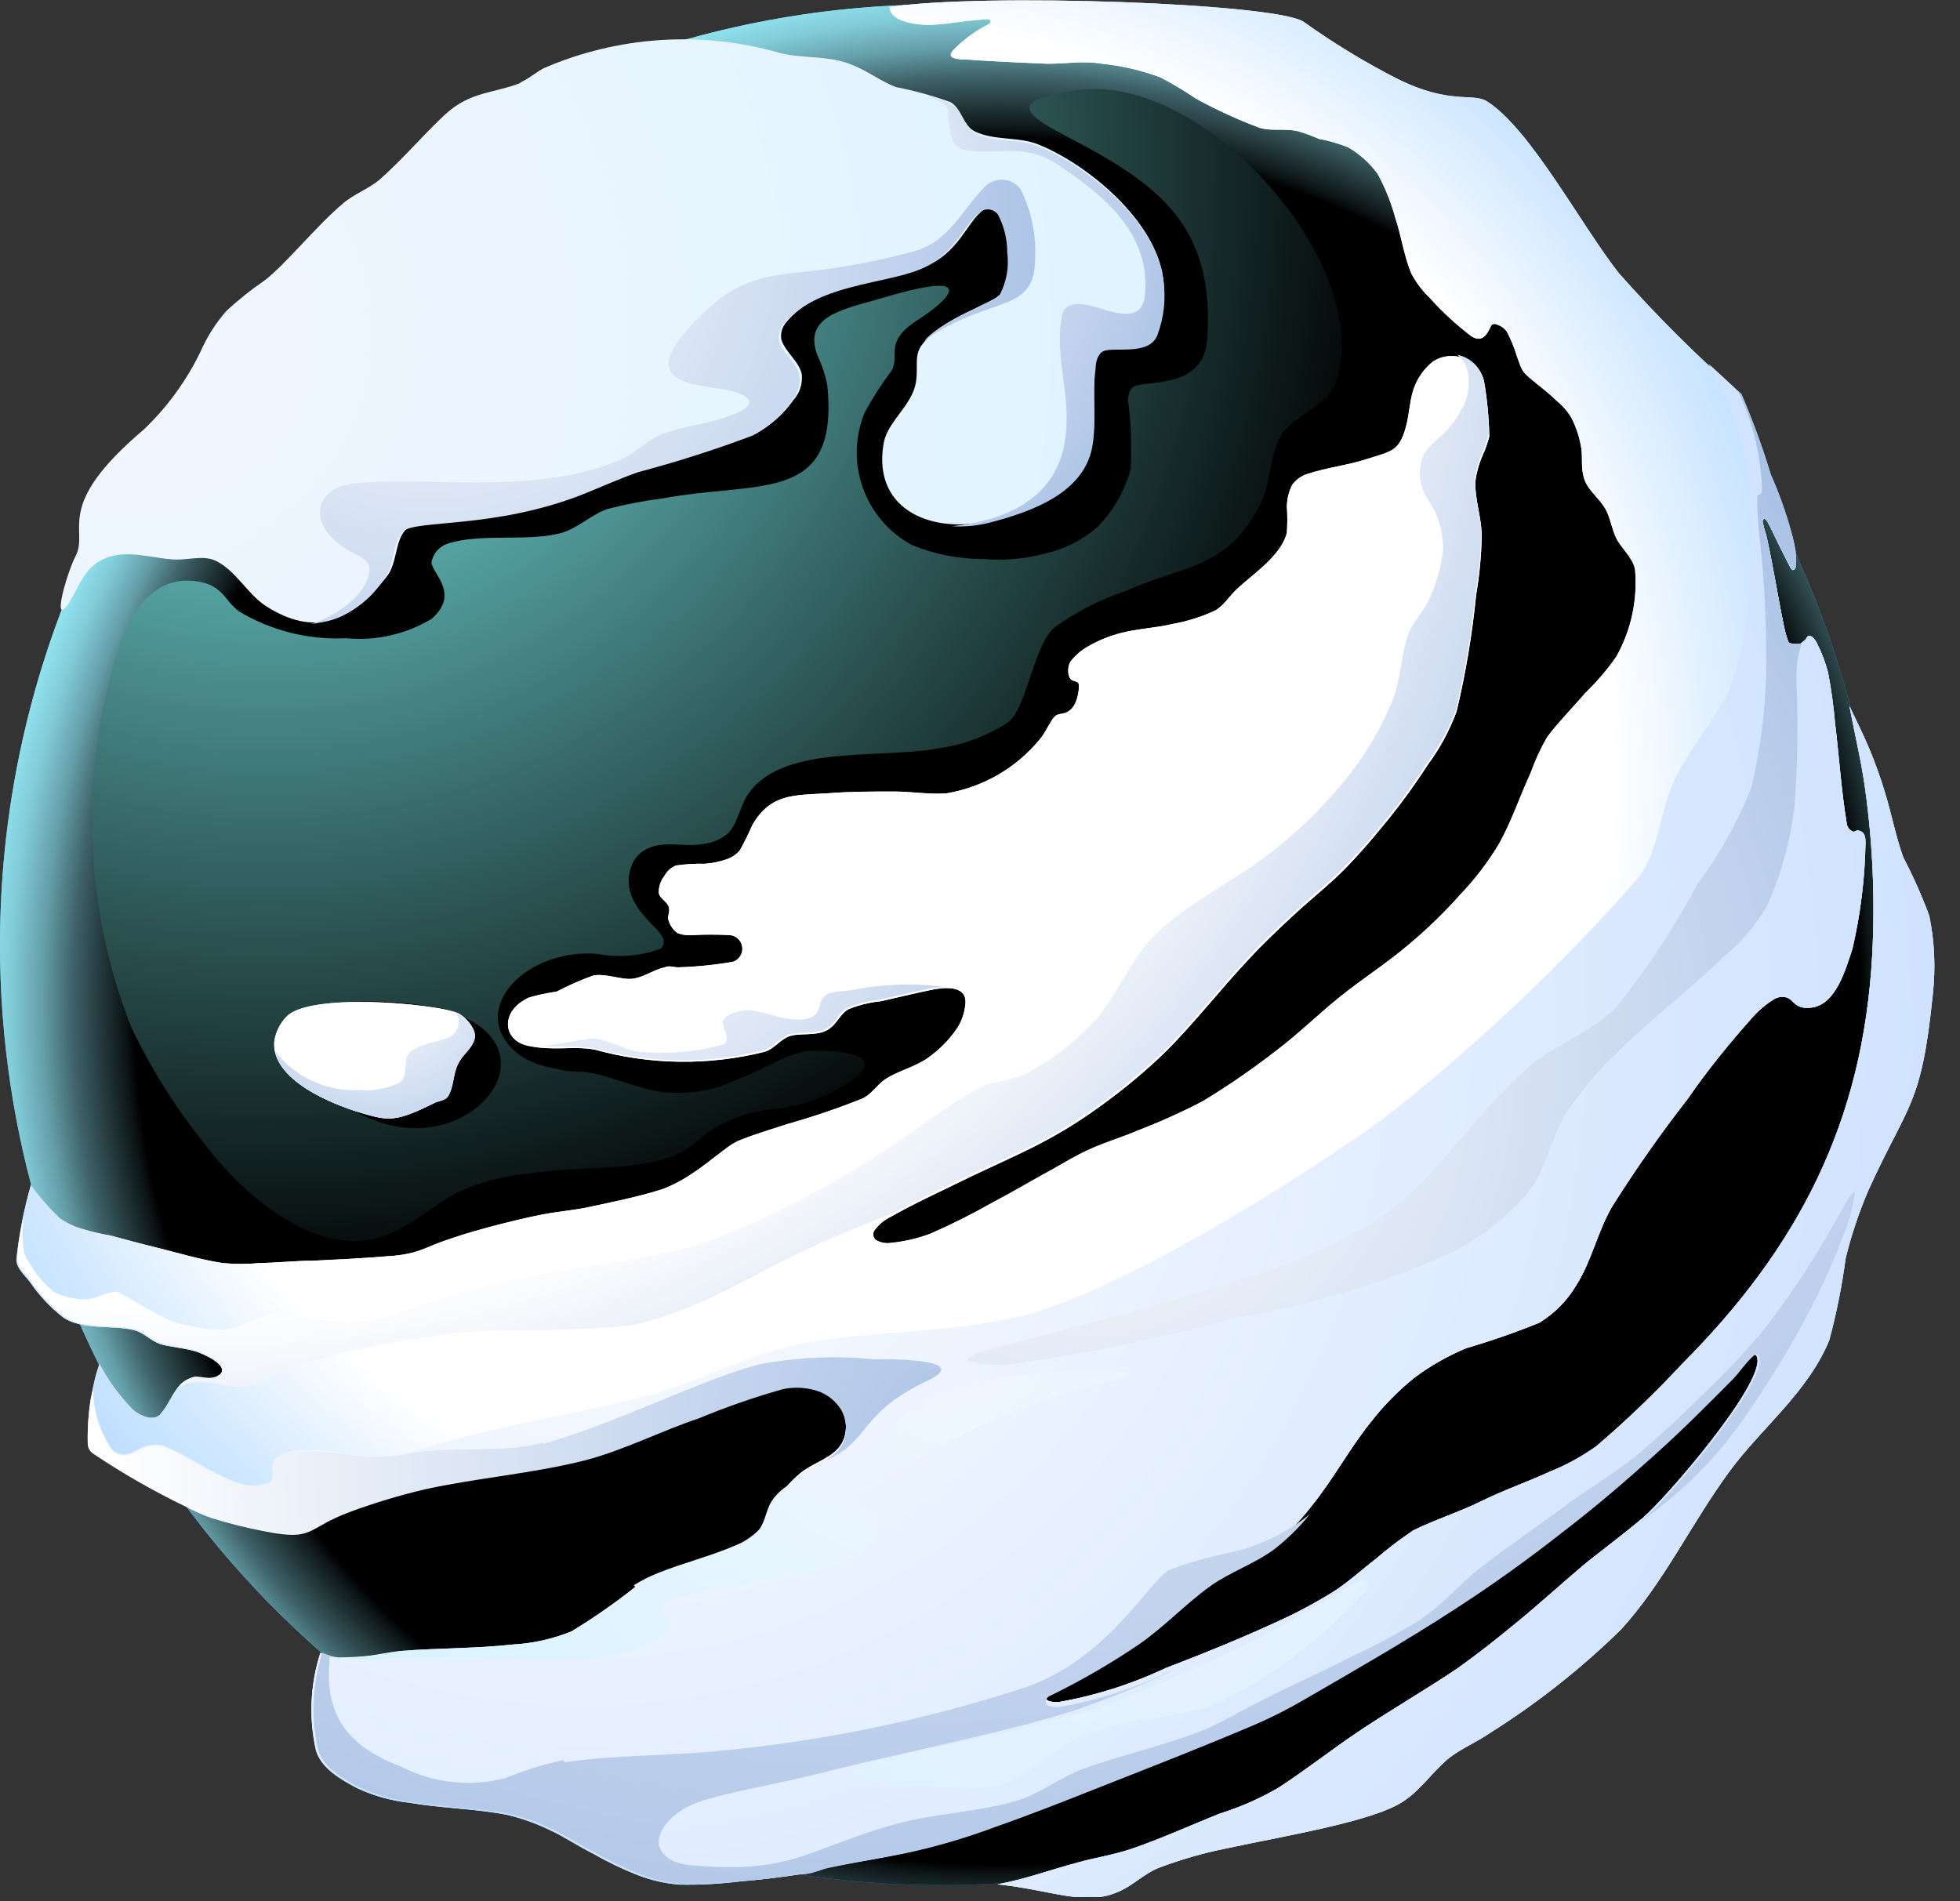<svg width="67" height="65" viewBox="0 0 67 65" fill="none" xmlns="http://www.w3.org/2000/svg">
<rect x="0" y="0" width="67" height="65" fill="#333333" stroke="none"/>
<g clip-path="url(#clip0_4_5769)">
<path fill-rule="evenodd" clip-rule="evenodd" d="M32.15 0.15C38.509 0.15 44.725 2.036 50.012 5.568C55.299 9.101 59.419 14.122 61.853 19.997C64.286 25.871 64.923 32.336 63.682 38.572C62.442 44.809 59.38 50.537 54.883 55.033C50.387 59.53 44.659 62.592 38.422 63.832C32.186 65.073 25.721 64.436 19.847 62.003C13.972 59.569 8.951 55.449 5.418 50.162C1.886 44.874 0 38.659 0 32.3C0 23.773 3.387 15.596 9.417 9.567C15.446 3.537 23.623 0.15 32.15 0.15Z" fill="url(#paint0_radial_4_5769)"/>
<path style="mix-blend-mode:screen" fill-rule="evenodd" clip-rule="evenodd" d="M32.15 0.15C38.509 0.15 44.725 2.036 50.012 5.568C55.299 9.101 59.419 14.122 61.853 19.997C64.286 25.871 64.923 32.336 63.682 38.572C62.442 44.809 59.38 50.537 54.883 55.033C50.387 59.53 44.659 62.592 38.422 63.832C32.186 65.073 25.721 64.436 19.847 62.003C13.972 59.569 8.951 55.449 5.418 50.162C1.886 44.874 0 38.659 0 32.3C0 23.773 3.387 15.596 9.417 9.567C15.446 3.537 23.623 0.15 32.15 0.15Z" fill="url(#paint1_radial_4_5769)"/>
<path style="mix-blend-mode:screen" fill-rule="evenodd" clip-rule="evenodd" d="M8.21 20.93C7.62 20.52 7.63 19.88 6.42 19.85C5.21 19.82 4.42 20.98 4.04 22.21C2.714 26.424 2.866 30.964 4.47 35.08C5.132 36.48 5.954 37.799 6.92 39.01C8.17 40.71 10.74 43.07 13.11 42.26C14.11 41.92 14.91 41.08 15.89 40.65C16.585 40.373 17.315 40.194 18.06 40.12C19.06 39.96 20.15 39.97 21.19 39.88C24.13 39.61 23.31 38.88 25.33 38.15C26 37.9 26.76 37.94 27.45 37.73C27.994 37.566 28.512 37.327 28.99 37.02C30.67 35.94 28.21 35.87 27.53 35.94C27.183 36.017 26.847 36.138 26.53 36.3C25.881 36.63 25.214 36.921 24.53 37.17C23.939 37.341 23.322 37.398 22.71 37.34C21.87 37.25 21.09 36.86 20.26 36.69C19.79 36.59 19.52 36.69 19.04 36.54C18.596 36.483 18.169 36.329 17.79 36.09C15.86 34.67 17.86 32.41 20.41 32.61C21.14 32.749 21.893 32.687 22.59 32.43C22.641 32.38 22.674 32.315 22.685 32.245C22.695 32.175 22.683 32.103 22.65 32.04C22.571 31.913 22.477 31.795 22.37 31.69C21.82 31.14 21.27 30.49 21.58 29.62C21.633 29.47 21.719 29.334 21.832 29.222C21.944 29.109 22.08 29.023 22.23 28.97C22.8 28.75 23.45 28.97 24.05 28.85C24.369 28.816 24.67 28.683 24.91 28.47C25.26 28.07 25.31 27.47 25.63 27.07C26.87 25.43 30.16 25.96 32.09 25.58C32.944 25.464 33.761 25.156 34.48 24.68C35.09 24.21 35.32 22.11 36.03 21.46C36.775 20.922 37.598 20.501 38.47 20.21C40.47 19.31 41.92 19.47 43.06 17.29C43.44 16.56 43.39 15.64 43.77 14.91C44.06 14.36 45.35 13.81 45.59 13.24C47.22 9.39 41.31 2.46 36.83 3.08C34.23 3.44 35.18 3.99 36.57 4.72C39.68 6.34 41.52 7.77 41.27 11.57C41.16 13.32 39.22 12.99 38.77 13.21C38.61 13.29 38.57 13.51 38.56 13.69C38.664 14.469 38.695 15.256 38.65 16.04C38.446 16.797 38.046 17.487 37.49 18.04C36.976 18.48 36.361 18.786 35.7 18.93C35.019 19.11 34.312 19.171 33.61 19.11C32.773 19.113 31.944 18.95 31.17 18.63C30.389 18.208 29.792 17.511 29.495 16.674C29.197 15.838 29.221 14.921 29.56 14.1C29.831 13.601 30.139 13.123 30.48 12.67C30.78 12.14 30.18 11.67 31.42 10.91C32.42 10.26 33.55 9.18 30.22 10.17C28.88 10.57 27.41 10.77 27.95 12.17C28.102 12.488 28.213 12.824 28.28 13.17C28.69 17.26 25.96 16.42 22.65 17.04C22.016 17.119 21.388 17.239 20.77 17.4C20.22 17.59 19.77 18.04 19.22 18.21C18.09 18.54 16.43 18.21 15.29 18.59C15.152 18.637 15.029 18.721 14.934 18.832C14.839 18.942 14.776 19.076 14.75 19.22C14.75 19.59 15.75 20.29 14.75 21.16C13.872 21.686 12.849 21.917 11.83 21.82C10.538 21.882 9.257 21.558 8.15 20.89L8.21 20.93ZM12.02 34.25C20.31 33.95 16.92 39.81 12.89 38.33C12.242 38.097 11.638 37.759 11.1 37.33C10.825 37.116 10.621 36.824 10.514 36.492C10.408 36.161 10.404 35.804 10.504 35.471C10.603 35.137 10.801 34.84 11.072 34.621C11.342 34.401 11.673 34.269 12.02 34.24V34.25Z" fill="url(#paint2_radial_4_5769)"/>
<path fill-rule="evenodd" clip-rule="evenodd" d="M1.06 40.5C0.819 41.337 0.652 42.194 0.56 43.06C0.56 43.35 0.83 43.58 1.01 43.81C1.327 44.278 1.715 44.693 2.16 45.04C2.81 45.49 3.91 45.29 4.6 45.48C4.91 45.56 5.15 45.83 5.45 45.94C5.75 46.05 6.33 46.08 6.75 46.22C6.94 46.29 8.07 46.76 7.36 47.09C7.14 47.19 6.87 47.09 6.64 47.09C6.46 47.128 6.294 47.214 6.16 47.34C5.89 47.63 5.76 48.03 5.49 48.34C5.22 48.65 4.67 48.34 4.49 48.14C4.058 47.69 3.691 47.182 3.4 46.63C3.263 47.011 3.172 47.407 3.13 47.81C3.052 48.309 3.018 48.815 3.03 49.32C3.032 49.38 3.048 49.439 3.075 49.493C3.103 49.547 3.142 49.593 3.19 49.63C4.466 50.487 5.818 51.224 7.23 51.83C7.837 52.019 8.455 52.172 9.08 52.29C10.76 52.62 10.45 52.18 11.96 51.62C12.794 51.312 13.645 51.055 14.51 50.85C16.33 50.45 18.21 50.31 20.02 49.85C21.35 49.5 22.6 48.85 23.89 48.42C24.829 48.029 25.791 47.695 26.77 47.42C27.187 47.334 27.62 47.365 28.02 47.51C28.321 47.632 28.576 47.846 28.75 48.12C28.886 48.359 28.942 48.636 28.91 48.91C28.888 49.165 28.774 49.403 28.59 49.58C28.23 49.92 27.72 50.06 27.35 50.37C27.009 50.661 26.71 50.998 26.46 51.37C26.25 51.66 26.24 52.06 26.01 52.37C25.771 52.617 25.481 52.808 25.16 52.93C24.32 53.29 23.42 53.51 22.57 53.85C22.273 53.965 21.988 54.109 21.72 54.28C21.026 54.832 20.298 55.339 19.54 55.8C18.903 56.06 18.227 56.212 17.54 56.25C16.27 56.39 14.99 56.37 13.72 56.47C12.8 56.55 11.85 56.93 10.95 56.53C10.605 57.6 10.553 58.743 10.8 59.84C10.97 60.45 11.65 60.84 12.2 61.13C12.762 61.393 13.363 61.562 13.98 61.63C15.08 61.82 16.21 61.83 17.31 62.04C17.811 62.156 18.297 62.327 18.76 62.55C19.29 62.79 19.76 63.12 20.29 63.38C20.777 63.661 21.286 63.905 21.81 64.11C22.265 64.285 22.744 64.393 23.23 64.43C23.922 64.443 24.614 64.406 25.3 64.32C26 64.26 26.7 64.18 27.4 64.07C27.7 64.07 27.99 63.91 28.29 63.85C29.38 63.62 30.49 63.47 31.57 63.2C32.377 62.999 33.171 62.752 33.95 62.46C35.18 62.03 36.39 61.55 37.6 61.07C39.35 60.38 41.1 59.7 42.83 58.96C43.4 58.714 43.954 58.434 44.49 58.12C46.22 57.12 47.96 56.12 49.64 55.03C50.92 54.203 52.16 53.317 53.36 52.37C54.46 51.53 55.52 50.62 56.55 49.69C57.58 48.76 58.28 48.04 59.13 47.19C59.41 46.91 59.62 46.56 59.92 46.31C59.97 46.31 60.05 46.31 60.07 46.42C60.29 47.35 56.94 51.23 56.15 51.9C55.54 52.41 54.89 52.9 54.27 53.39C53.43 54.09 52.62 54.84 51.77 55.53C51.15 56.04 50.53 56.53 49.86 57.01C48.71 57.79 47.51 58.47 46.3 59.29C45.45 59.87 44.52 60.59 43.7 61.12C43.069 61.487 42.398 61.783 41.7 62C40.7 62.4 39.7 62.86 38.64 63.22C38.04 63.42 37.42 63.51 36.82 63.68C35.82 63.95 35.1 64.23 34.1 64.42C36 64.62 37.1 65.19 38.26 64.66C38.74 64.45 39.12 64.05 39.6 63.86C40.356 63.572 41.136 63.348 41.93 63.19C43.93 62.76 46.87 62.28 47.93 61.61C48.56 61.21 48.93 60.61 49.51 60.12C49.94 59.78 50.46 59.57 50.91 59.26C52.533 58.241 54.041 57.051 55.41 55.71C56.89 54.09 57.83 52.05 59.13 50.29C60.21 48.82 61.8 47.6 62.53 45.82C62.778 44.9 62.965 43.965 63.09 43.02C63.285 42.223 63.546 41.444 63.87 40.69C65.23 37.69 65.68 37.85 66.07 33.99C66.17 33.096 66.13 32.192 65.95 31.31C65.696 30.625 65.399 29.957 65.06 29.31C64.8 28.59 64.66 27.82 64.43 27.08C64.28 26.58 64.1 26.08 63.9 25.6C63.7 25.12 63.44 24.6 63.22 24.14C63.4 25.09 63.63 26.03 63.76 26.99C64.02 28.861 64.1 30.753 64 32.64C63.69 38.36 61.48 42.64 57.49 46.64C56.571 47.629 55.596 48.564 54.57 49.44C54.071 49.797 53.53 50.093 52.96 50.32C52.2 50.67 51.41 50.94 50.64 51.32C49.87 51.7 49.06 51.95 48.31 52.32C47.854 52.627 47.416 52.961 47 53.32C46.53 53.68 46.09 54.09 45.59 54.41C44.992 54.782 44.37 55.116 43.73 55.41C42.45 56 41.15 56.53 39.84 57.03C38.681 57.578 37.453 57.968 36.19 58.19C36.04 58.19 35.84 58.19 35.76 58.09C35.68 57.99 35.76 57.84 35.91 57.79C36.95 57.281 37.952 56.7 38.91 56.05C39.78 55.45 40.5 54.67 41.36 54.05C42.04 53.57 42.85 53.3 43.52 52.81C44.016 52.426 44.46 51.979 44.84 51.48C45.57 50.58 46.12 49.54 46.84 48.64C47.284 48.066 47.794 47.545 48.36 47.09C48.904 46.687 49.495 46.351 50.12 46.09C50.967 45.842 51.802 45.552 52.62 45.22C53.149 44.896 53.589 44.446 53.9 43.91C54.42 43.08 54.62 42.07 55.12 41.23C55.915 39.968 56.773 38.746 57.69 37.57C58.38 36.57 59.1 35.69 59.88 34.81C60.104 34.551 60.367 34.328 60.66 34.15C60.785 34.08 60.932 34.062 61.07 34.1C61.32 34.17 61.34 34.51 61.9 34.45C62.77 34.36 63.09 33.12 63.32 32.45C63.597 31.262 63.748 30.049 63.77 28.83C63.77 28.68 63.77 28.48 63.59 28.41C63.41 28.34 63.42 28.49 63.3 28.41C63.18 28.33 63.15 28.26 63.13 28.16C62.94 27.02 62.87 25.87 62.73 24.73C62.68 24.146 62.6 23.566 62.49 22.99C62.399 22.644 62.272 22.309 62.11 21.99C62.05 21.88 61.98 21.76 61.87 21.74C61.76 21.72 61.76 21.84 61.7 21.88C61.64 21.92 61.58 22.01 61.49 22.02C61.4 22.03 61.18 22.02 61.14 21.96C61.076 21.794 61.026 21.624 60.99 21.45C60.77 20.4 60.62 19.38 60.38 18.31C60.327 18.153 60.284 17.992 60.25 17.83C60.25 17.83 60.25 17.74 60.31 17.74C60.37 17.74 60.39 17.8 60.42 17.84C60.57 18.11 60.69 18.39 60.83 18.67L61.2 19.4C61.31 19.6 61.38 19.4 61.38 19.4C61.385 19.025 61.334 18.651 61.23 18.29C61.041 17.582 60.797 16.89 60.5 16.22C60.218 15.289 59.885 14.374 59.5 13.48C58.027 12.19 56.638 10.807 55.34 9.34C54.04 7.69 52.34 4.44 50.84 3.47C50.35 3.15 49.58 3.61 47.72 2.67C46.624 2.108 45.572 1.466 44.57 0.75C43.67 0.11 33.57 -0.25 30.41 0.24C30.41 0.7 31.2 0.84 31.69 0.85C32.18 0.86 32.94 0.71 33.57 0.67C33.67 0.67 33.84 0.62 33.86 0.72C33.88 0.82 33.71 0.86 33.62 0.92C33.232 1.136 32.878 1.409 32.57 1.73C32.28 2.07 32.98 2.03 33.15 2.04C34 2.11 35.46 2.16 35.81 2.18C36.43 2.18 37.06 2.07 37.68 2.18C38.364 2.25 39.036 2.408 39.68 2.65C40.093 2.869 40.493 3.109 40.88 3.37C41.581 3.756 42.31 4.091 43.06 4.37C43.49 4.5 43.97 4.37 44.42 4.5C44.648 4.57 44.872 4.654 45.09 4.75C45.433 4.811 45.768 4.908 46.09 5.04C46.482 5.268 46.822 5.575 47.09 5.94C47.353 6.421 47.558 6.931 47.7 7.46C47.91 8.09 47.99 8.75 48.25 9.36C48.412 9.664 48.621 9.941 48.87 10.18C49.301 10.66 49.777 11.098 50.29 11.49C50.77 11.81 50.91 11.19 51 11.1C51.027 11.083 51.058 11.074 51.09 11.074C51.122 11.074 51.153 11.083 51.18 11.1C51.314 11.141 51.43 11.226 51.51 11.34C51.65 11.605 51.764 11.883 51.85 12.17C52.04 12.69 52 12.68 52.41 13.02C52.82 13.36 52.97 13.46 53.22 13.71C53.42 13.872 53.59 14.068 53.72 14.29C53.873 14.589 53.98 14.909 54.04 15.24C54.11 15.57 54.04 15.91 54.12 16.24C54.148 16.379 54.202 16.511 54.28 16.63C54.46 16.9 54.72 17.12 54.88 17.4C55.04 17.68 55.09 18.07 55.25 18.4C55.41 18.73 55.8 19.05 55.89 19.45C55.986 20.492 55.763 21.538 55.25 22.45C54.938 22.897 54.583 23.313 54.19 23.69C53.76 24.2 53.26 24.69 52.88 25.21C52.657 25.599 52.47 26.007 52.32 26.43C51.94 27.25 51.66 28.12 51.21 28.9C50.844 29.501 50.415 30.061 49.93 30.57C49.386 31.182 48.798 31.754 48.17 32.28C47.41 32.93 46.57 33.46 45.79 34.09C45.01 34.72 44.39 35.34 43.65 35.9C42.839 36.533 41.991 37.117 41.11 37.65C40.39 38.025 39.648 38.359 38.89 38.65C38.36 38.88 37.8 39.04 37.27 39.28C36.74 39.52 36.43 39.72 36.02 39.95C35.32 40.33 34.64 40.74 33.93 41.11C33.245 41.499 32.541 41.853 31.82 42.17C31.383 42.336 30.925 42.444 30.46 42.49C30.28 42.518 30.096 42.483 29.94 42.39C29.896 42.353 29.866 42.302 29.855 42.246C29.844 42.189 29.853 42.131 29.88 42.08C30.026 41.874 30.222 41.709 30.45 41.6C31.25 41.14 32.1 40.76 32.93 40.35C33.76 39.94 34.77 39.51 35.66 39.04C36.328 38.686 36.969 38.285 37.58 37.84C38.383 37.269 39.142 36.637 39.85 35.95C40.85 34.95 41.73 33.81 42.71 32.77C43.16 32.28 43.65 31.82 44.14 31.36C44.63 30.9 45.14 30.49 45.66 30.01C46.18 29.53 46.86 28.75 47.41 28.07C47.904 27.462 48.365 26.828 48.79 26.17C49.208 25.607 49.545 24.987 49.79 24.33C50.104 23.013 50.328 21.677 50.46 20.33C50.574 19.669 50.638 19 50.65 18.33C50.65 17.71 50.42 17.1 50.43 16.48C50.47 16.166 50.554 15.86 50.68 15.57C50.776 15.361 50.853 15.143 50.91 14.92C50.898 14.286 50.837 13.655 50.73 13.03C50.684 12.852 50.595 12.687 50.471 12.55C50.348 12.414 50.194 12.308 50.021 12.244C49.849 12.179 49.663 12.157 49.48 12.179C49.297 12.201 49.122 12.266 48.97 12.37C48.652 12.629 48.418 12.977 48.3 13.37C48.18 13.77 48.17 14.19 48.06 14.59C47.83 15.45 47.54 15.43 46.7 15.7C46.06 15.91 45.37 15.98 44.7 16.2C44.486 16.264 44.299 16.398 44.17 16.58C44.054 16.81 43.993 17.063 43.99 17.32C44.01 17.616 44.01 17.914 43.99 18.21C43.79 19.01 42.84 19.61 42.27 20.15C42.01 20.39 41.83 20.72 41.52 20.88C41.065 21.091 40.584 21.242 40.09 21.33C39.51 21.47 38.9 21.49 38.32 21.64C37.931 21.739 37.558 21.891 37.21 22.09C36.969 22.222 36.758 22.403 36.59 22.62C36.527 22.74 36.502 22.876 36.52 23.01C36.524 23.091 36.556 23.169 36.61 23.23C36.68 23.29 36.8 23.28 36.86 23.35C36.92 23.42 36.86 24.01 36.62 24.24C36.38 24.47 36.21 24.35 36.06 24.49C35.91 24.63 35.74 25.05 35.54 25.28C34.739 26.254 33.613 26.907 32.37 27.12C31.77 27.17 31.16 27.06 30.56 27.06C29.81 27.06 29.05 27.06 28.3 27.12C27.15 27.19 26.35 27.12 25.72 28.2C25.593 28.498 25.449 28.788 25.29 29.07C25.169 29.215 25.009 29.322 24.83 29.38C24.594 29.46 24.349 29.51 24.1 29.53C23.766 29.521 23.431 29.542 23.1 29.59C22.933 29.662 22.795 29.789 22.71 29.95C22.586 30.107 22.519 30.3 22.52 30.5C22.52 30.7 22.8 30.81 22.86 31C22.92 31.19 22.79 31.33 22.86 31.48C22.911 31.649 23.016 31.797 23.16 31.9C23.313 31.959 23.477 31.983 23.64 31.97C24.083 31.945 24.527 31.945 24.97 31.97C25.075 31.984 25.172 32.033 25.245 32.109C25.318 32.186 25.364 32.284 25.374 32.389C25.385 32.495 25.359 32.6 25.302 32.689C25.245 32.778 25.16 32.846 25.06 32.88C24.439 32.988 23.81 33.052 23.18 33.07C23.03 33.07 22.87 33 22.72 33.07C22.35 33.15 22.01 33.41 21.63 33.46C21.25 33.51 20.72 33.27 20.28 33.35C19.851 33.504 19.433 33.688 19.03 33.9C18.712 33.945 18.398 34.012 18.09 34.1C17.09 34.55 17.17 35.56 18.04 35.75C18.91 35.94 19.57 35.75 20.32 35.88C22.217 36.409 24.219 36.437 26.13 35.96C26.46 35.87 26.67 35.53 27 35.42C27.33 35.31 27.85 35.42 28.23 35.24C28.61 35.06 28.69 34.67 29.01 34.5C29.362 34.358 29.732 34.267 30.11 34.23C30.68 34.1 31.26 33.96 31.84 33.84C32.24 33.76 33.07 33.65 33 34.33C32.973 34.634 32.87 34.926 32.7 35.18C32.429 35.57 32.09 35.909 31.7 36.18C31.27 36.48 30.7 36.61 30.27 36.89C29.98 37.08 29.79 37.42 29.47 37.56C28.633 37.895 27.778 38.185 26.91 38.43C26.34 38.62 25.77 38.78 25.22 39.01C25.045 39.098 24.881 39.205 24.73 39.33C24.36 39.6 24.01 39.9 23.63 40.14C23.318 40.352 22.983 40.526 22.63 40.66C21.8 40.92 20.95 41.09 20.11 41.27C19.59 41.38 19.06 41.42 18.54 41.52C18.02 41.62 17.28 41.8 16.65 41.97C16.02 42.14 15.65 42.26 15.19 42.42C14.73 42.58 14.49 42.72 14.12 42.82C13.822 42.893 13.517 42.937 13.21 42.95C12.38 43.02 11.54 43.06 10.71 43.1C10.1 43.1 9.49 43.17 8.88 43.18C8.458 43.22 8.032 43.22 7.61 43.18C6.82 43.06 6.05 42.82 5.27 42.63C4.77 42.51 4.27 42.37 3.78 42.24C3.459 42.187 3.142 42.113 2.83 42.02C2.538 41.941 2.263 41.809 2.02 41.63C1.678 41.299 1.364 40.941 1.08 40.56L1.06 40.5ZM9.8 34.75C9.58 34.974 9.433 35.26 9.38 35.57C9.22 36.9 11.38 37.81 12.71 38.15C13.37 38.32 13.71 38.27 14.82 37.72C14.98 37.63 15.22 37.63 15.31 37.48C15.51 37.16 15.48 36.74 15.64 36.4C15.8 36.06 16.05 35.92 16.18 35.63C16.212 35.563 16.229 35.489 16.229 35.415C16.229 35.341 16.212 35.267 16.18 35.2C16.066 34.957 15.877 34.757 15.64 34.63C14.75 34.29 10.58 33.94 9.8 34.75Z" fill="url(#paint3_radial_4_5769)"/>
<path style="mix-blend-mode:multiply" fill-rule="evenodd" clip-rule="evenodd" d="M1.06 40.5C0.819 41.337 0.652 42.194 0.56 43.06C0.56 43.35 0.83 43.58 1.01 43.81C1.327 44.278 1.715 44.693 2.16 45.04C2.81 45.49 3.91 45.29 4.6 45.48C4.91 45.56 5.15 45.83 5.45 45.94C5.75 46.05 6.33 46.08 6.75 46.22C6.94 46.29 8.07 46.76 7.36 47.09C7.14 47.19 6.87 47.09 6.64 47.09C6.46 47.128 6.294 47.214 6.16 47.34C5.89 47.63 5.76 48.03 5.49 48.34C5.22 48.65 4.67 48.34 4.49 48.14C4.058 47.69 3.691 47.182 3.4 46.63C3.263 47.011 3.172 47.407 3.13 47.81C3.052 48.309 3.018 48.815 3.03 49.32C3.032 49.38 3.048 49.439 3.075 49.493C3.103 49.547 3.142 49.593 3.19 49.63C4.466 50.487 5.818 51.224 7.23 51.83C7.837 52.019 8.455 52.172 9.08 52.29C10.76 52.62 10.45 52.18 11.96 51.62C12.794 51.312 13.645 51.055 14.51 50.85C16.33 50.45 18.21 50.31 20.02 49.85C21.35 49.5 22.6 48.85 23.89 48.42C24.829 48.029 25.791 47.695 26.77 47.42C27.187 47.334 27.62 47.365 28.02 47.51C28.321 47.632 28.576 47.846 28.75 48.12C28.886 48.359 28.942 48.636 28.91 48.91C28.888 49.165 28.774 49.403 28.59 49.58C28.23 49.92 27.72 50.06 27.35 50.37C27.009 50.661 26.71 50.998 26.46 51.37C26.25 51.66 26.24 52.06 26.01 52.37C25.771 52.617 25.481 52.808 25.16 52.93C24.32 53.29 23.42 53.51 22.57 53.85C22.273 53.965 21.988 54.109 21.72 54.28C21.026 54.832 20.298 55.339 19.54 55.8C18.903 56.06 18.227 56.212 17.54 56.25C16.27 56.39 14.99 56.37 13.72 56.47C12.8 56.55 11.85 56.93 10.95 56.53C10.605 57.6 10.553 58.743 10.8 59.84C10.97 60.45 11.65 60.84 12.2 61.13C12.762 61.393 13.363 61.562 13.98 61.63C15.08 61.82 16.21 61.83 17.31 62.04C17.811 62.156 18.297 62.327 18.76 62.55C19.29 62.79 19.76 63.12 20.29 63.38C20.777 63.661 21.286 63.905 21.81 64.11C22.265 64.285 22.744 64.393 23.23 64.43C23.922 64.443 24.614 64.406 25.3 64.32C26 64.26 26.7 64.18 27.4 64.07C27.7 64.07 27.99 63.91 28.29 63.85C29.38 63.62 30.49 63.47 31.57 63.2C32.377 62.999 33.171 62.752 33.95 62.46C35.18 62.03 36.39 61.55 37.6 61.07C39.35 60.38 41.1 59.7 42.83 58.96C43.4 58.714 43.954 58.434 44.49 58.12C46.22 57.12 47.96 56.12 49.64 55.03C50.92 54.203 52.16 53.317 53.36 52.37C54.46 51.53 55.52 50.62 56.55 49.69C57.58 48.76 58.28 48.04 59.13 47.19C59.41 46.91 59.62 46.56 59.92 46.31C59.97 46.31 60.05 46.31 60.07 46.42C60.29 47.35 56.94 51.23 56.15 51.9C55.54 52.41 54.89 52.9 54.27 53.39C53.43 54.09 52.62 54.84 51.77 55.53C51.15 56.04 50.53 56.53 49.86 57.01C48.71 57.79 47.51 58.47 46.3 59.29C45.45 59.87 44.52 60.59 43.7 61.12C43.069 61.487 42.398 61.783 41.7 62C40.7 62.4 39.7 62.86 38.64 63.22C38.04 63.42 37.42 63.51 36.82 63.68C35.82 63.95 35.1 64.23 34.1 64.42C36 64.62 37.1 65.19 38.26 64.66C38.74 64.45 39.12 64.05 39.6 63.86C40.356 63.572 41.136 63.348 41.93 63.19C43.93 62.76 46.87 62.28 47.93 61.61C48.56 61.21 48.93 60.61 49.51 60.12C49.94 59.78 50.46 59.57 50.91 59.26C52.533 58.241 54.041 57.051 55.41 55.71C56.89 54.09 57.83 52.05 59.13 50.29C60.21 48.82 61.8 47.6 62.53 45.82C62.778 44.9 62.965 43.965 63.09 43.02C63.285 42.223 63.546 41.444 63.87 40.69C65.23 37.69 65.68 37.85 66.07 33.99C66.17 33.096 66.13 32.192 65.95 31.31C65.696 30.625 65.399 29.957 65.06 29.31C64.8 28.59 64.66 27.82 64.43 27.08C64.28 26.58 64.1 26.08 63.9 25.6C63.7 25.12 63.44 24.6 63.22 24.14C63.4 25.09 63.63 26.03 63.76 26.99C64.02 28.861 64.1 30.753 64 32.64C63.69 38.36 61.48 42.64 57.49 46.64C56.571 47.629 55.596 48.564 54.57 49.44C54.071 49.797 53.53 50.093 52.96 50.32C52.2 50.67 51.41 50.94 50.64 51.32C49.87 51.7 49.06 51.95 48.31 52.32C47.854 52.627 47.416 52.961 47 53.32C46.53 53.68 46.09 54.09 45.59 54.41C44.992 54.782 44.37 55.116 43.73 55.41C42.45 56 41.15 56.53 39.84 57.03C38.681 57.578 37.453 57.968 36.19 58.19C36.04 58.19 35.84 58.19 35.76 58.09C35.68 57.99 35.76 57.84 35.91 57.79C36.95 57.281 37.952 56.7 38.91 56.05C39.78 55.45 40.5 54.67 41.36 54.05C42.04 53.57 42.85 53.3 43.52 52.81C44.016 52.426 44.46 51.979 44.84 51.48C45.57 50.58 46.12 49.54 46.84 48.64C47.284 48.066 47.794 47.545 48.36 47.09C48.904 46.687 49.495 46.351 50.12 46.09C50.967 45.842 51.802 45.552 52.62 45.22C53.149 44.896 53.589 44.446 53.9 43.91C54.42 43.08 54.62 42.07 55.12 41.23C55.915 39.968 56.773 38.746 57.69 37.57C58.38 36.57 59.1 35.69 59.88 34.81C60.104 34.551 60.367 34.328 60.66 34.15C60.785 34.08 60.932 34.062 61.07 34.1C61.32 34.17 61.34 34.51 61.9 34.45C62.77 34.36 63.09 33.12 63.32 32.45C63.597 31.262 63.748 30.049 63.77 28.83C63.77 28.68 63.77 28.48 63.59 28.41C63.41 28.34 63.42 28.49 63.3 28.41C63.18 28.33 63.15 28.26 63.13 28.16C62.94 27.02 62.87 25.87 62.73 24.73C62.68 24.146 62.6 23.566 62.49 22.99C62.399 22.644 62.272 22.309 62.11 21.99C62.05 21.88 61.98 21.76 61.87 21.74C61.76 21.72 61.76 21.84 61.7 21.88C61.64 21.92 61.58 22.01 61.49 22.02C61.4 22.03 61.18 22.02 61.14 21.96C61.076 21.794 61.026 21.624 60.99 21.45C60.77 20.4 60.62 19.38 60.38 18.31C60.327 18.153 60.284 17.992 60.25 17.83C60.25 17.83 60.25 17.74 60.31 17.74C60.37 17.74 60.39 17.8 60.42 17.84C60.57 18.11 60.69 18.39 60.83 18.67L61.2 19.4C61.31 19.6 61.38 19.4 61.38 19.4C61.385 19.025 61.334 18.651 61.23 18.29C61.041 17.582 60.797 16.89 60.5 16.22C60.218 15.289 59.885 14.374 59.5 13.48C58.027 12.19 56.638 10.807 55.34 9.34C54.04 7.69 52.34 4.44 50.84 3.47C50.35 3.15 49.58 3.61 47.72 2.67C46.624 2.108 45.572 1.466 44.57 0.75C43.67 0.11 33.57 -0.25 30.41 0.24C30.41 0.7 31.2 0.84 31.69 0.85C32.18 0.86 32.94 0.71 33.57 0.67C33.67 0.67 33.84 0.62 33.86 0.72C33.88 0.82 33.71 0.86 33.62 0.92C33.232 1.136 32.878 1.409 32.57 1.73C32.28 2.07 32.98 2.03 33.15 2.04C34 2.11 35.46 2.16 35.81 2.18C36.43 2.18 37.06 2.07 37.68 2.18C38.364 2.25 39.036 2.408 39.68 2.65C40.093 2.869 40.493 3.109 40.88 3.37C41.581 3.756 42.31 4.091 43.06 4.37C43.49 4.5 43.97 4.37 44.42 4.5C44.648 4.57 44.872 4.654 45.09 4.75C45.433 4.811 45.768 4.908 46.09 5.04C46.482 5.268 46.822 5.575 47.09 5.94C47.353 6.421 47.558 6.931 47.7 7.46C47.91 8.09 47.99 8.75 48.25 9.36C48.412 9.664 48.621 9.941 48.87 10.18C49.301 10.66 49.777 11.098 50.29 11.49C50.77 11.81 50.91 11.19 51 11.1C51.027 11.083 51.058 11.074 51.09 11.074C51.122 11.074 51.153 11.083 51.18 11.1C51.314 11.141 51.43 11.226 51.51 11.34C51.65 11.605 51.764 11.883 51.85 12.17C52.04 12.69 52 12.68 52.41 13.02C52.82 13.36 52.97 13.46 53.22 13.71C53.42 13.872 53.59 14.068 53.72 14.29C53.873 14.589 53.98 14.909 54.04 15.24C54.11 15.57 54.04 15.91 54.12 16.24C54.148 16.379 54.202 16.511 54.28 16.63C54.46 16.9 54.72 17.12 54.88 17.4C55.04 17.68 55.09 18.07 55.25 18.4C55.41 18.73 55.8 19.05 55.89 19.45C55.986 20.492 55.763 21.538 55.25 22.45C54.938 22.897 54.583 23.313 54.19 23.69C53.76 24.2 53.26 24.69 52.88 25.21C52.657 25.599 52.47 26.007 52.32 26.43C51.94 27.25 51.66 28.12 51.21 28.9C50.844 29.501 50.415 30.061 49.93 30.57C49.386 31.182 48.798 31.754 48.17 32.28C47.41 32.93 46.57 33.46 45.79 34.09C45.01 34.72 44.39 35.34 43.65 35.9C42.839 36.533 41.991 37.117 41.11 37.65C40.39 38.025 39.648 38.359 38.89 38.65C38.36 38.88 37.8 39.04 37.27 39.28C36.74 39.52 36.43 39.72 36.02 39.95C35.32 40.33 34.64 40.74 33.93 41.11C33.245 41.499 32.541 41.853 31.82 42.17C31.383 42.336 30.925 42.444 30.46 42.49C30.28 42.518 30.096 42.483 29.94 42.39C29.896 42.353 29.866 42.302 29.855 42.246C29.844 42.189 29.853 42.131 29.88 42.08C30.026 41.874 30.222 41.709 30.45 41.6C31.25 41.14 32.1 40.76 32.93 40.35C33.76 39.94 34.77 39.51 35.66 39.04C36.328 38.686 36.969 38.285 37.58 37.84C38.383 37.269 39.142 36.637 39.85 35.95C40.85 34.95 41.73 33.81 42.71 32.77C43.16 32.28 43.65 31.82 44.14 31.36C44.63 30.9 45.14 30.49 45.66 30.01C46.18 29.53 46.86 28.75 47.41 28.07C47.904 27.462 48.365 26.828 48.79 26.17C49.208 25.607 49.545 24.987 49.79 24.33C50.104 23.013 50.328 21.677 50.46 20.33C50.574 19.669 50.638 19 50.65 18.33C50.65 17.71 50.42 17.1 50.43 16.48C50.47 16.166 50.554 15.86 50.68 15.57C50.776 15.361 50.853 15.143 50.91 14.92C50.898 14.286 50.837 13.655 50.73 13.03C50.684 12.852 50.595 12.687 50.471 12.55C50.348 12.414 50.194 12.308 50.021 12.244C49.849 12.179 49.663 12.157 49.48 12.179C49.297 12.201 49.122 12.266 48.97 12.37C48.652 12.629 48.418 12.977 48.3 13.37C48.18 13.77 48.17 14.19 48.06 14.59C47.83 15.45 47.54 15.43 46.7 15.7C46.06 15.91 45.37 15.98 44.7 16.2C44.486 16.264 44.299 16.398 44.17 16.58C44.054 16.81 43.993 17.063 43.99 17.32C44.01 17.616 44.01 17.914 43.99 18.21C43.79 19.01 42.84 19.61 42.27 20.15C42.01 20.39 41.83 20.72 41.52 20.88C41.065 21.091 40.584 21.242 40.09 21.33C39.51 21.47 38.9 21.49 38.32 21.64C37.931 21.739 37.558 21.891 37.21 22.09C36.969 22.222 36.758 22.403 36.59 22.62C36.527 22.74 36.502 22.876 36.52 23.01C36.524 23.091 36.556 23.169 36.61 23.23C36.68 23.29 36.8 23.28 36.86 23.35C36.92 23.42 36.86 24.01 36.62 24.24C36.38 24.47 36.21 24.35 36.06 24.49C35.91 24.63 35.74 25.05 35.54 25.28C34.739 26.254 33.613 26.907 32.37 27.12C31.77 27.17 31.16 27.06 30.56 27.06C29.81 27.06 29.05 27.06 28.3 27.12C27.15 27.19 26.35 27.12 25.72 28.2C25.593 28.498 25.449 28.788 25.29 29.07C25.169 29.215 25.009 29.322 24.83 29.38C24.594 29.46 24.349 29.51 24.1 29.53C23.766 29.521 23.431 29.542 23.1 29.59C22.933 29.662 22.795 29.789 22.71 29.95C22.586 30.107 22.519 30.3 22.52 30.5C22.52 30.7 22.8 30.81 22.86 31C22.92 31.19 22.79 31.33 22.86 31.48C22.911 31.649 23.016 31.797 23.16 31.9C23.313 31.959 23.477 31.983 23.64 31.97C24.083 31.945 24.527 31.945 24.97 31.97C25.075 31.984 25.172 32.033 25.245 32.109C25.318 32.186 25.364 32.284 25.374 32.389C25.385 32.495 25.359 32.6 25.302 32.689C25.245 32.778 25.16 32.846 25.06 32.88C24.439 32.988 23.81 33.052 23.18 33.07C23.03 33.07 22.87 33 22.72 33.07C22.35 33.15 22.01 33.41 21.63 33.46C21.25 33.51 20.72 33.27 20.28 33.35C19.851 33.504 19.433 33.688 19.03 33.9C18.712 33.945 18.398 34.012 18.09 34.1C17.09 34.55 17.17 35.56 18.04 35.75C18.91 35.94 19.57 35.75 20.32 35.88C22.217 36.409 24.219 36.437 26.13 35.96C26.46 35.87 26.67 35.53 27 35.42C27.33 35.31 27.85 35.42 28.23 35.24C28.61 35.06 28.69 34.67 29.01 34.5C29.362 34.358 29.732 34.267 30.11 34.23C30.68 34.1 31.26 33.96 31.84 33.84C32.24 33.76 33.07 33.65 33 34.33C32.973 34.634 32.87 34.926 32.7 35.18C32.429 35.57 32.09 35.909 31.7 36.18C31.27 36.48 30.7 36.61 30.27 36.89C29.98 37.08 29.79 37.42 29.47 37.56C28.633 37.895 27.778 38.185 26.91 38.43C26.34 38.62 25.77 38.78 25.22 39.01C25.045 39.098 24.881 39.205 24.73 39.33C24.36 39.6 24.01 39.9 23.63 40.14C23.318 40.352 22.983 40.526 22.63 40.66C21.8 40.92 20.95 41.09 20.11 41.27C19.59 41.38 19.06 41.42 18.54 41.52C18.02 41.62 17.28 41.8 16.65 41.97C16.02 42.14 15.65 42.26 15.19 42.42C14.73 42.58 14.49 42.72 14.12 42.82C13.822 42.893 13.517 42.937 13.21 42.95C12.38 43.02 11.54 43.06 10.71 43.1C10.1 43.1 9.49 43.17 8.88 43.18C8.458 43.22 8.032 43.22 7.61 43.18C6.82 43.06 6.05 42.82 5.27 42.63C4.77 42.51 4.27 42.37 3.78 42.24C3.459 42.187 3.142 42.113 2.83 42.02C2.538 41.941 2.263 41.809 2.02 41.63C1.678 41.299 1.364 40.941 1.08 40.56L1.06 40.5ZM9.8 34.75C9.58 34.974 9.433 35.26 9.38 35.57C9.22 36.9 11.38 37.81 12.71 38.15C13.37 38.32 13.71 38.27 14.82 37.72C14.98 37.63 15.22 37.63 15.31 37.48C15.51 37.16 15.48 36.74 15.64 36.4C15.8 36.06 16.05 35.92 16.18 35.63C16.212 35.563 16.229 35.489 16.229 35.415C16.229 35.341 16.212 35.267 16.18 35.2C16.066 34.957 15.877 34.757 15.64 34.63C14.75 34.29 10.58 33.94 9.8 34.75Z" fill="url(#paint4_radial_4_5769)"/>
<path style="mix-blend-mode:multiply" fill-rule="evenodd" clip-rule="evenodd" d="M10.13 46.69C12.341 46.018 14.623 45.609 16.93 45.47C18.478 45.503 20.027 45.453 21.57 45.32C24.04 44.75 25.57 43.63 27.74 42.64C28.55 42.27 29.59 41.83 30.53 41.47C31.31 41.04 32.12 40.67 32.91 40.28C33.7 39.89 34.75 39.44 35.64 38.97C36.308 38.616 36.95 38.215 37.56 37.77C38.364 37.199 39.122 36.567 39.83 35.88C40.83 34.88 41.71 33.74 42.69 32.7C43.14 32.21 43.63 31.75 44.12 31.29C44.61 30.83 45.12 30.42 45.64 29.94C46.16 29.46 46.84 28.68 47.39 28C47.885 27.392 48.345 26.758 48.77 26.1C49.188 25.537 49.525 24.917 49.77 24.26C50.084 22.943 50.308 21.607 50.44 20.26C50.554 19.599 50.618 18.93 50.63 18.26C50.63 17.64 50.4 17.03 50.41 16.41C50.45 16.096 50.534 15.79 50.66 15.5C50.756 15.291 50.833 15.073 50.89 14.85C50.878 14.216 50.817 13.585 50.71 12.96C50.653 12.753 50.54 12.566 50.383 12.419C50.225 12.272 50.031 12.172 49.82 12.13C49.92 12.218 50.007 12.319 50.08 12.43C50.159 12.603 50.2 12.79 50.2 12.98C50.215 13.238 50.178 13.497 50.09 13.74C49.958 14.043 49.782 14.326 49.57 14.58C49.29 14.94 48.85 15.18 48.65 15.58C48.522 15.898 48.501 16.249 48.59 16.58C48.67 16.96 48.97 17.25 49.09 17.58C49.258 17.975 49.34 18.401 49.33 18.83C49.259 19.398 49.101 19.951 48.86 20.47C48.67 20.91 48.3 21.25 48.14 21.69C47.87 22.44 47.89 23.28 47.57 24.02C47.189 24.927 46.688 25.777 46.08 26.55C45.356 27.448 44.538 28.267 43.64 28.99C42.34 30.06 40.75 30.75 39.53 31.91C38.62 32.78 38.21 34.06 37.35 34.98C36.7 35.66 35.948 36.233 35.12 36.68C34.6 36.97 33.94 36.93 33.42 37.22C32.18 37.9 31.08 38.83 29.88 39.57C28.88 40.2 27.82 40.8 26.75 41.33C25.712 41.853 24.636 42.294 23.53 42.65C22.409 42.925 21.274 43.138 20.13 43.29C18.88 43.53 17.6 43.68 16.36 43.98C15.36 44.23 14.36 44.67 13.36 44.98C12.906 45.122 12.435 45.206 11.96 45.23C11.346 45.185 10.735 45.105 10.13 44.99C9.831 44.93 9.525 44.91 9.22 44.93C8.854 45.045 8.496 45.185 8.15 45.35C7.96 45.428 7.756 45.469 7.55 45.47C6.973 45.437 6.402 45.333 5.85 45.16C5.47 45.02 4.08 44.16 3.99 44.16C3.63 44.16 3.29 44.42 2.93 44.42C2.728 44.421 2.526 44.398 2.33 44.35C2.155 44.31 1.987 44.246 1.83 44.16C1.405 43.801 1.064 43.354 0.83 42.85C0.755 42.427 0.755 41.993 0.83 41.57C0.696 42.046 0.615 42.536 0.59 43.03C0.59 43.32 0.86 43.55 1.04 43.78C1.357 44.248 1.745 44.663 2.19 45.01C2.362 45.128 2.556 45.21 2.76 45.25C3.38 45.39 4.12 45.31 4.63 45.45C4.94 45.53 5.18 45.8 5.48 45.91C5.78 46.02 6.36 46.05 6.78 46.19C6.97 46.26 8.1 46.73 7.39 47.06C7.17 47.16 6.9 47.06 6.67 47.06C6.49 47.098 6.324 47.184 6.19 47.31L6.06 47.47C6.289 47.32 6.556 47.24 6.83 47.24C7.27 47.24 7.83 47.44 8.23 47.41C9.07 47.34 9.44 46.9 10.16 46.63L10.13 46.69Z" fill="url(#paint5_radial_4_5769)"/>
<path style="mix-blend-mode:multiply" fill-rule="evenodd" clip-rule="evenodd" d="M12.41 37.26C11.841 37.308 11.268 37.213 10.744 36.985C10.22 36.756 9.762 36.4 9.41 35.95C9.64 37.07 11.5 37.84 12.72 38.15C13.38 38.32 13.72 38.27 14.83 37.72C14.99 37.63 15.23 37.63 15.32 37.48C15.52 37.16 15.49 36.74 15.65 36.4C15.81 36.06 16.06 35.92 16.19 35.63C16.222 35.563 16.239 35.489 16.239 35.415C16.239 35.341 16.222 35.267 16.19 35.2C16.076 34.957 15.886 34.757 15.65 34.63H15.57C15.611 34.682 15.644 34.739 15.67 34.8C15.693 34.916 15.683 35.035 15.64 35.145C15.598 35.255 15.525 35.35 15.43 35.42C15.07 35.63 14.26 35.66 13.96 36.04C13.8 36.24 13.96 36.91 13.6 37.04C13.228 37.204 12.826 37.286 12.42 37.28L12.41 37.26Z" fill="url(#paint6_radial_4_5769)"/>
<path style="mix-blend-mode:multiply" fill-rule="evenodd" clip-rule="evenodd" d="M24.7 34.96C24.7 35.15 24.87 35.33 24.84 35.53C24.81 35.73 24.71 35.7 24.61 35.74C23.671 35.984 22.694 36.051 21.73 35.94C21.3 35.84 20.91 35.62 20.48 35.53C20.322 35.495 20.158 35.495 20 35.53C19.36 35.63 19 35.72 18.47 35.77C19.07 35.77 19.68 35.77 20.28 35.83C22.177 36.359 24.179 36.386 26.09 35.91C26.42 35.82 26.63 35.48 26.96 35.37C27.29 35.26 27.81 35.37 28.19 35.19C28.57 35.01 28.65 34.62 28.97 34.45C29.322 34.308 29.692 34.217 30.07 34.18C30.64 34.05 31.22 33.91 31.8 33.79C32.07 33.733 32.35 33.733 32.62 33.79C31.459 33.595 30.273 33.615 29.12 33.85C28.56 33.92 28.12 33.85 28.02 34.38C28.008 34.454 27.982 34.525 27.942 34.588C27.903 34.652 27.851 34.707 27.79 34.75C27.621 34.838 27.429 34.873 27.24 34.85C26.69 34.85 26.17 34.59 25.62 34.54C25.32 34.54 24.77 34.63 24.7 34.97V34.96Z" fill="url(#paint7_radial_4_5769)"/>
<path style="mix-blend-mode:multiply" fill-rule="evenodd" clip-rule="evenodd" d="M25.16 52.9C24.32 53.26 23.42 53.48 22.57 53.82C22.273 53.935 21.988 54.079 21.72 54.25C21.026 54.801 20.298 55.309 19.54 55.77C18.903 56.03 18.227 56.182 17.54 56.22C16.27 56.36 14.99 56.34 13.72 56.44C12.8 56.52 11.85 56.9 10.95 56.5C10.605 57.57 10.553 58.713 10.8 59.81C10.97 60.42 11.65 60.81 12.2 61.1C12.762 61.363 13.363 61.532 13.98 61.6C15.08 61.79 16.21 61.8 17.31 62.01C17.811 62.126 18.297 62.297 18.76 62.52C19.29 62.76 19.76 63.09 20.29 63.35C20.777 63.631 21.286 63.875 21.81 64.08C22.265 64.255 22.744 64.363 23.23 64.4C23.922 64.413 24.614 64.376 25.3 64.29C25.93 64.29 26.55 64.17 27.18 64.07H27.4C27.7 64.07 27.99 63.91 28.29 63.85C29.38 63.62 30.49 63.47 31.57 63.2C32.377 62.999 33.171 62.752 33.95 62.46C35.18 62.03 36.39 61.55 37.6 61.07C39.35 60.38 41.1 59.7 42.83 58.96C43.4 58.714 43.954 58.434 44.49 58.12C46.22 57.12 47.96 56.12 49.64 55.03C50.92 54.203 52.16 53.317 53.36 52.37C54.46 51.53 55.52 50.62 56.55 49.69C57.58 48.76 58.28 48.04 59.13 47.19C59.41 46.91 59.62 46.56 59.92 46.31C59.97 46.31 60.05 46.31 60.07 46.42C60.29 47.35 56.94 51.23 56.15 51.9C55.54 52.41 54.89 52.9 54.27 53.39C53.43 54.09 52.62 54.84 51.77 55.53C51.15 56.04 50.53 56.53 49.86 57.01C48.71 57.79 47.51 58.47 46.3 59.29C45.45 59.87 44.52 60.59 43.7 61.12C43.069 61.487 42.398 61.783 41.7 62C40.7 62.4 39.7 62.86 38.64 63.22C38.04 63.42 37.42 63.51 36.82 63.68C35.82 63.95 35.1 64.23 34.1 64.42C36 64.62 37.1 65.19 38.26 64.66C38.74 64.45 39.12 64.05 39.6 63.86C40.356 63.572 41.136 63.348 41.93 63.19C43.93 62.76 46.87 62.28 47.93 61.61C48.56 61.21 48.93 60.61 49.51 60.12C49.94 59.78 50.46 59.57 50.91 59.26C52.533 58.241 54.041 57.051 55.41 55.71C56.89 54.09 57.83 52.05 59.13 50.29C60.21 48.82 61.8 47.6 62.53 45.82C62.778 44.9 62.965 43.965 63.09 43.02C63.285 42.223 63.546 41.444 63.87 40.69C65.23 37.69 65.68 37.85 66.07 33.99C66.17 33.096 66.13 32.191 65.95 31.31C65.696 30.625 65.399 29.957 65.06 29.31C64.8 28.59 64.66 27.82 64.43 27.08C64.28 26.58 64.1 26.08 63.9 25.6C63.7 25.12 63.44 24.6 63.22 24.14C63.4 25.09 63.63 26.03 63.76 26.99C64.02 28.861 64.1 30.753 64 32.64C63.69 38.36 61.48 42.64 57.49 46.64C56.571 47.629 55.596 48.564 54.57 49.44C54.071 49.797 53.53 50.093 52.96 50.32C52.2 50.67 51.41 50.94 50.64 51.32C49.87 51.7 49.06 51.95 48.31 52.32C47.854 52.627 47.416 52.961 47 53.32C46.53 53.68 46.09 54.09 45.59 54.41C44.992 54.782 44.37 55.116 43.73 55.41C42.45 56 41.15 56.53 39.84 57.03C38.681 57.578 37.453 57.968 36.19 58.19C36.04 58.19 35.84 58.19 35.76 58.09C35.68 57.99 35.76 57.84 35.91 57.79C36.95 57.281 37.952 56.7 38.91 56.05C39.78 55.45 40.5 54.67 41.36 54.05C42.04 53.57 42.85 53.3 43.52 52.81C44.016 52.426 44.46 51.979 44.84 51.48C45.57 50.58 46.12 49.54 46.84 48.64C47.284 48.066 47.794 47.545 48.36 47.09C48.904 46.687 49.495 46.351 50.12 46.09C50.967 45.842 51.802 45.552 52.62 45.22C53.149 44.896 53.589 44.446 53.9 43.91C54.42 43.08 54.62 42.07 55.12 41.23C55.915 39.968 56.773 38.746 57.69 37.57C58.38 36.57 59.1 35.69 59.88 34.81C60.104 34.551 60.367 34.328 60.66 34.15C60.785 34.08 60.932 34.062 61.07 34.1C61.32 34.17 61.34 34.51 61.9 34.45C62.77 34.36 63.09 33.12 63.32 32.45C63.597 31.262 63.748 30.049 63.77 28.83C63.77 28.68 63.77 28.48 63.59 28.41C63.41 28.34 63.42 28.49 63.3 28.41C63.18 28.33 63.15 28.26 63.13 28.16C62.94 27.02 62.87 25.87 62.73 24.73C62.68 24.146 62.6 23.565 62.49 22.99C62.399 22.644 62.272 22.309 62.11 21.99C62.05 21.88 61.98 21.76 61.87 21.74C61.76 21.72 61.76 21.84 61.7 21.88C61.64 21.92 61.58 22.01 61.49 22.02C61.4 22.03 61.18 22.02 61.14 21.96C61.076 21.794 61.026 21.624 60.99 21.45C60.77 20.4 60.62 19.38 60.38 18.31C60.327 18.153 60.284 17.992 60.25 17.83C60.25 17.83 60.25 17.74 60.31 17.74C60.37 17.74 60.39 17.8 60.42 17.84C60.57 18.11 60.69 18.39 60.83 18.67L61.2 19.4C61.31 19.6 61.38 19.4 61.38 19.4C61.4 19.217 61.4 19.033 61.38 18.85C61.351 18.661 61.311 18.474 61.26 18.29C61.071 17.582 60.827 16.89 60.53 16.22C60.248 15.289 59.914 14.374 59.53 13.48C59.2 13.16 58.81 12.81 58.4 12.43C58.944 13.368 59.351 14.378 59.61 15.43C59.706 15.882 59.776 16.34 59.82 16.8C60.013 18.918 59.834 21.054 59.29 23.11C58.87 24.37 57.88 25.37 57.29 26.57C56.7 27.77 56.74 28.99 56.04 29.97C53.383 32.995 50.45 35.767 47.28 38.25C44.41 40.32 38.37 44.12 34.94 44.98C32.42 45.61 29.74 45.45 27.2 45.98C25.43 46.36 23.82 47.28 22.07 47.73C19.4 48.43 17.4 48.63 14.57 49.49C13.605 49.826 12.564 49.878 11.57 49.64C10.67 49.53 9.73 49.48 9.37 49.92C9.21 50.12 9.44 50.54 9.22 50.67C9.042 50.747 8.849 50.786 8.655 50.786C8.461 50.786 8.268 50.747 8.09 50.67C7.23 50.38 6.5 49.79 5.66 49.45C5.434 49.366 5.186 49.366 4.96 49.45C4.69 49.53 4.51 49.71 4.29 49.72C4.206 49.726 4.121 49.713 4.042 49.684C3.963 49.655 3.89 49.609 3.83 49.55C3.386 48.9 3.159 48.127 3.18 47.34C3.18 47.5 3.13 47.66 3.1 47.82C3.022 48.319 2.988 48.825 3 49.33C3.002 49.39 3.018 49.449 3.045 49.503C3.073 49.556 3.112 49.603 3.16 49.64C4.178 50.325 5.244 50.937 6.35 51.47C6.633 51.621 6.927 51.752 7.23 51.86C7.837 52.048 8.455 52.202 9.08 52.32C10.76 52.65 10.45 52.21 11.96 51.65C12.794 51.342 13.645 51.085 14.51 50.88C16.33 50.48 18.21 50.34 20.02 49.88C21.35 49.53 22.6 48.88 23.89 48.45C24.829 48.059 25.791 47.725 26.77 47.45C27.187 47.364 27.62 47.395 28.02 47.54C28.321 47.662 28.576 47.876 28.75 48.15C28.886 48.389 28.942 48.666 28.91 48.94C28.888 49.195 28.774 49.432 28.59 49.61C28.23 49.95 27.72 50.09 27.35 50.4C27.009 50.691 26.71 51.028 26.46 51.4C26.25 51.69 26.24 52.09 26.01 52.4C25.771 52.647 25.481 52.838 25.16 52.96V52.9Z" fill="url(#paint8_radial_4_5769)"/>
<path style="mix-blend-mode:multiply" fill-rule="evenodd" clip-rule="evenodd" d="M18.58 49.32C17.08 49.72 15.36 49.39 13.79 49.73C13.053 49.852 12.3 49.835 11.57 49.68C10.67 49.57 9.73 49.52 9.37 49.96C9.21 50.16 9.44 50.58 9.22 50.71C9.042 50.787 8.849 50.826 8.655 50.826C8.461 50.826 8.268 50.787 8.09 50.71C7.23 50.42 6.5 49.83 5.66 49.49C5.434 49.406 5.186 49.406 4.96 49.49C4.69 49.57 4.51 49.75 4.29 49.76C4.206 49.766 4.121 49.753 4.042 49.724C3.963 49.695 3.89 49.649 3.83 49.59C3.386 48.94 3.159 48.167 3.18 47.38C3.18 47.54 3.13 47.7 3.1 47.86C3.022 48.359 2.988 48.865 3 49.37C3.002 49.43 3.018 49.489 3.045 49.543C3.073 49.596 3.112 49.643 3.16 49.68C4.178 50.365 5.244 50.977 6.35 51.51C6.633 51.661 6.927 51.792 7.23 51.9C7.837 52.089 8.455 52.242 9.08 52.36C10.76 52.69 10.45 52.25 11.96 51.69C12.794 51.382 13.645 51.125 14.51 50.92C16.33 50.52 18.21 50.38 20.02 49.92C21.35 49.57 22.6 48.92 23.89 48.49C24.829 48.099 25.791 47.765 26.77 47.49C27.187 47.404 27.62 47.435 28.02 47.58C28.321 47.702 28.576 47.916 28.75 48.19C28.886 48.429 28.942 48.706 28.91 48.98C28.888 49.235 28.774 49.472 28.59 49.65C28.465 49.762 28.327 49.859 28.18 49.94C28.403 49.847 28.618 49.733 28.82 49.6C29.72 48.95 29.69 48.16 31.71 47.2C33.33 46.43 30.19 46.46 29.88 46.47C28.545 46.336 27.197 46.4 25.88 46.66C23.82 47.23 21.07 48.66 18.54 49.37L18.58 49.32Z" fill="url(#paint9_radial_4_5769)"/>
<path style="mix-blend-mode:multiply" fill-rule="evenodd" clip-rule="evenodd" d="M42.54 43.68C40.13 44.51 37.05 45.28 34.54 45.95C34.3 46.01 33.13 46.25 33.04 46.51C33.618 46.679 34.228 46.71 34.82 46.6C37.324 46.241 39.802 45.723 42.24 45.05C44.779 44.633 47.254 43.887 49.6 42.83C50.577 42.325 51.454 41.647 52.19 40.83C52.86 40.03 53 38.88 53.57 38C54.093 37.232 54.7 36.524 55.38 35.89C56.5 34.78 57.77 33.83 58.9 32.73C59.493 32.244 59.997 31.658 60.39 31C60.88 29.915 61.2 28.762 61.34 27.58C61.442 26.249 61.468 24.914 61.42 23.58C61.372 23.051 61.426 22.518 61.58 22.01H61.49C61.37 22.01 61.18 22.01 61.14 21.95C61.076 21.784 61.026 21.614 60.99 21.44C60.77 20.39 60.62 19.37 60.38 18.3C60.327 18.143 60.284 17.982 60.25 17.82C60.25 17.82 60.25 17.73 60.31 17.73C60.37 17.73 60.39 17.79 60.42 17.83C60.57 18.1 60.69 18.38 60.83 18.66L61.2 19.39C61.31 19.59 61.38 19.39 61.38 19.39C61.4 19.207 61.4 19.023 61.38 18.84C61.351 18.651 61.311 18.464 61.26 18.28C61.071 17.572 60.827 16.88 60.53 16.21C60.248 15.279 59.914 14.364 59.53 13.47L59.41 13.36C59.88 14.341 60.155 15.404 60.22 16.49C60.232 16.603 60.232 16.717 60.22 16.83C60.22 16.9 60.08 16.9 60.07 16.97C60.065 17.411 60.088 17.852 60.14 18.29C60.286 19.552 60.363 20.82 60.37 22.09C60.412 23.725 60.241 25.359 59.86 26.95C59.391 28.118 58.773 29.221 58.02 30.23C57.236 31.703 56.315 33.099 55.27 34.4C54.4 35.34 53.05 35.72 52.12 36.6C48.45 40.08 48.89 41.6 42.64 43.69L42.54 43.68Z" fill="url(#paint10_radial_4_5769)"/>
<path style="mix-blend-mode:multiply" fill-rule="evenodd" clip-rule="evenodd" d="M19.27 60.17C18.586 60.317 17.917 60.525 17.27 60.79C16.087 61.099 14.831 60.964 13.74 60.41C11.64 59.62 11.11 58.41 11.27 56.71C11.265 56.67 11.265 56.63 11.27 56.59C11.183 56.571 11.099 56.54 11.02 56.5C10.675 57.57 10.623 58.713 10.87 59.81C11.04 60.42 11.72 60.81 12.27 61.1C12.832 61.363 13.433 61.532 14.05 61.6C15.15 61.79 16.28 61.8 17.38 62.01C17.881 62.126 18.367 62.297 18.83 62.52C19.36 62.76 19.83 63.09 20.36 63.35C20.848 63.631 21.356 63.875 21.88 64.08C22.335 64.255 22.814 64.363 23.3 64.4C23.992 64.413 24.683 64.376 25.37 64.29C26 64.29 26.62 64.17 27.25 64.07H27.47C27.77 64.07 28.06 63.91 28.36 63.85C29.45 63.62 30.56 63.47 31.64 63.2C32.447 62.999 33.241 62.752 34.02 62.46C35.25 62.03 36.46 61.55 37.67 61.07C39.42 60.38 41.17 59.7 42.9 58.96C43.47 58.714 44.024 58.434 44.56 58.12C46.29 57.12 48.03 56.12 49.71 55.03C50.99 54.203 52.23 53.317 53.43 52.37C54.53 51.53 55.59 50.62 56.62 49.69C57.65 48.76 58.35 48.04 59.2 47.19C59.48 46.91 59.69 46.56 59.99 46.31C60.04 46.31 60.12 46.31 60.14 46.42C60.36 47.35 57.01 51.23 56.22 51.9L55.98 52.1C58.3 50.43 59.35 49.1 61.15 46.1C61.36 45.73 61.57 45.36 61.77 44.98C62.266 44.046 62.7 43.081 63.07 42.09C63.241 41.65 63.355 41.189 63.41 40.72C63.41 40.72 63.28 40.83 63.16 41.03C63.04 41.23 62.74 41.74 62.67 41.87C61.949 43.163 61.127 44.397 60.21 45.56C59.715 46.155 59.187 46.723 58.63 47.26C57.78 48.1 56.93 48.94 56.01 49.7C55.26 50.32 54.43 50.81 53.65 51.37C52.65 52.12 51.56 52.85 50.55 53.64C49.87 54.18 49.3 54.87 48.55 55.37C47.783 55.85 46.984 56.277 46.16 56.65C45.16 57.18 44.06 57.65 43.01 58.2C42.33 58.53 41.68 58.94 41.01 59.2C39.71 59.7 38.35 59.99 37.01 60.48C36.32 60.74 35.71 61.19 35.01 61.48C33.62 61.96 31.95 61.97 30.54 62.38C28.12 63.07 27.34 63.77 25.25 63.83C24.716 63.842 24.182 63.822 23.65 63.77C22.95 63.71 22.65 63.45 22.53 63.11C22.42 62.57 23.03 61.85 24.08 61.54C25.34 61.17 26.64 60.98 27.92 60.65C30.54 59.98 34.42 59.23 36.83 58.44C37.956 58.049 39.061 57.598 40.14 57.09L39.86 57.2C38.7 57.748 37.473 58.138 36.21 58.36C36.06 58.36 35.86 58.36 35.78 58.26C35.7 58.16 35.78 58.01 35.93 57.96C36.969 57.451 37.972 56.87 38.93 56.22C39.8 55.62 40.52 54.84 41.38 54.22C42.06 53.74 42.87 53.47 43.54 52.98C44.002 52.625 44.418 52.216 44.78 51.76C43.968 52.424 43.007 52.88 41.98 53.09C41.281 53.233 40.595 53.433 39.93 53.69C39.2 54.19 37.79 56.75 35.04 57.69C31.702 58.781 28.255 59.502 24.76 59.84C22.94 60.04 21.09 59.98 19.28 60.25L19.27 60.17Z" fill="url(#paint11_radial_4_5769)"/>
<path fill-rule="evenodd" clip-rule="evenodd" d="M21.72 54.25C21.026 54.802 20.298 55.309 19.54 55.77C18.903 56.03 18.227 56.182 17.54 56.22C16.27 56.36 14.99 56.34 13.72 56.44C12.999 56.587 12.265 56.661 11.53 56.66C12.192 56.767 12.868 56.767 13.53 56.66C15.93 56.58 19.69 56.84 20.7 56.66C21.42 56.53 22.103 56.243 22.7 55.82C23.64 55.2 21.79 55.19 23 54.69C24.65 54.01 29 54.22 30 52.45C30.075 52.349 30.122 52.231 30.138 52.107C30.154 51.982 30.137 51.856 30.09 51.74C29.95 51.53 29.48 51.74 29.37 51.5C29.26 51.26 29.53 51.06 29.7 50.94C31.325 49.829 33.065 48.897 34.89 48.16C35.829 47.789 36.795 47.491 37.78 47.27C40.78 46.63 35.06 46.8 33.19 47.27C31.931 47.618 30.795 48.31 29.91 49.27C29.617 49.584 29.281 49.853 28.91 50.07C28.11 50.41 26.98 50.44 26.4 51.29C26.19 51.58 26.18 51.98 25.95 52.29C25.711 52.537 25.421 52.728 25.1 52.85C24.26 53.21 23.36 53.43 22.51 53.77C22.213 53.885 21.928 54.029 21.66 54.2L21.72 54.25Z" fill="url(#paint12_radial_4_5769)"/>
<path opacity="0.65" fill-rule="evenodd" clip-rule="evenodd" d="M38.28 58.13C37.28 58.48 36.28 58.74 35.28 59C34.28 59.26 32.96 59.52 31.8 59.8C30.965 59.963 30.141 60.173 29.33 60.43C29.21 60.43 29.07 60.71 29.18 60.75C29.638 60.915 30.123 60.997 30.61 60.99C31.63 61.09 32.655 61.13 33.68 61.11C34.03 61.099 34.372 61.007 34.68 60.84C35.43 60.44 36.05 59.84 36.82 59.44C37.494 59.163 38.194 58.955 38.91 58.82C39.784 58.707 40.649 58.537 41.5 58.31C43.493 57.33 45.276 55.971 46.75 54.31C46.8 54.22 46.75 54.05 46.69 54.01C46.63 53.97 46.44 54.01 46.33 54.12C45.38 54.63 44.47 55.23 43.51 55.74C42.55 56.25 41.85 56.58 41 56.96C40.15 57.34 39.23 57.77 38.31 58.09L38.28 58.13Z" fill="url(#paint13_radial_4_5769)"/>
<path fill-rule="evenodd" clip-rule="evenodd" d="M17.76 2.83C18.06 2.71 18.3 2.48 18.59 2.33C21.116 1.238 23.94 1.047 26.59 1.79C27.32 2 28.12 1.9 28.85 2.12C29.58 2.34 30.02 2.75 30.64 2.98C31.269 3.103 31.887 3.273 32.49 3.49C32.87 3.7 32.93 4.31 33.32 4.49C33.99 4.82 34.81 4.66 35.5 4.94C37.2 5.63 39.5 7.55 39.76 9.5C39.851 10.141 39.779 10.794 39.55 11.4C39.26 12.11 38.05 11.77 37.7 11.94C37.51 12.04 37.46 12.32 37.44 12.54C37.33 13.44 37.49 14.36 37.32 15.25C37.01 16.81 35.32 17.41 33.89 17.78C32.01 18.28 29.82 17.53 30.2 15.19C30.3 14.53 30.92 14.06 31.2 13.43C31.48 12.8 31.2 12.29 31.47 11.85C32.15 10.85 34.02 10.37 34.27 10C34.492 9.558 34.576 9.06 34.51 8.57C34.511 8.12 34.401 7.677 34.19 7.28C34.128 7.197 34.038 7.14 33.937 7.118C33.836 7.095 33.731 7.111 33.64 7.16C33.04 7.57 32.82 8.65 31.53 9.16C30.24 9.67 27.96 9.67 26.86 11.04C26.795 11.118 26.748 11.21 26.722 11.309C26.696 11.407 26.692 11.51 26.71 11.61C26.85 12.05 27.33 12.36 27.41 12.81C27.424 12.967 27.406 13.126 27.356 13.275C27.306 13.425 27.226 13.563 27.12 13.68C26.779 14.163 26.331 14.56 25.81 14.84C24.529 15.323 23.224 15.74 21.9 16.09C21.27 16.31 20.65 16.59 20.03 16.84C17.03 18.04 14.22 17.74 13.86 18.12C13.5 18.5 13.58 19.25 13.23 19.7C12.02 21.25 10.76 21.81 9.06 20.7C8.44 20.28 8.06 19.51 7.39 19.18C6.93 18.95 6.39 19.18 5.84 19.12C4.97 19.05 3.98 18.66 3.16 19.36C2.71 19.75 2.42 20.7 2.16 20.84C1.9 20.98 2.3 19.56 2.59 19C3.05 18.09 1.79 17.33 4.92 14.68C5.716 13.919 6.37 13.021 6.85 12.03C7.072 11.52 7.373 11.048 7.74 10.63C8.156 10.244 8.601 9.89 9.07 9.57C9.81 8.98 10.8 7.74 11.73 6.95C12.12 6.62 12.62 6.45 13 6.12C13.86 5.35 14.53 4.54 15.22 3.91C16.09 3.11 16.89 3.2 17.83 2.82L17.76 2.83Z" fill="url(#paint14_radial_4_5769)"/>
<path style="mix-blend-mode:multiply" fill-rule="evenodd" clip-rule="evenodd" d="M24.34 10.43C21.55 12.93 23.28 13.1 24.67 13.3C25.31 13.39 26.13 13.71 25.18 14.12C24.23 14.53 23.42 14.53 22.58 14.86C22.12 15.05 21.76 15.46 21.3 15.67C18.3 17.04 14.25 16.21 11.96 16.55C10.96 16.7 10.55 17.61 11.39 18.43C11.99 19 12.61 19.01 12.63 19.43C12.63 20.31 11.42 21.11 10.63 21.33C11.144 21.282 11.64 21.114 12.078 20.84C12.516 20.566 12.883 20.192 13.15 19.75C13.5 19.3 13.39 18.58 13.78 18.17C14.17 17.76 16.93 18.09 19.95 16.89C20.57 16.64 21.19 16.36 21.82 16.14C23.144 15.79 24.449 15.373 25.73 14.89C26.25 14.61 26.699 14.213 27.04 13.73C27.146 13.613 27.226 13.475 27.276 13.325C27.326 13.176 27.345 13.017 27.33 12.86C27.25 12.41 26.77 12.1 26.63 11.66C26.612 11.56 26.616 11.457 26.642 11.358C26.668 11.26 26.715 11.168 26.78 11.09C27.88 9.72 30.22 9.72 31.45 9.21C32.68 8.7 32.96 7.6 33.56 7.21C33.651 7.161 33.756 7.145 33.857 7.168C33.958 7.19 34.048 7.247 34.11 7.33C34.321 7.727 34.431 8.17 34.43 8.62C34.496 9.11 34.413 9.608 34.19 10.05C33.96 10.38 32.38 10.81 31.59 11.65C33.78 10.09 35.35 10.75 35.38 8.92C35.436 8.074 35.267 7.229 34.89 6.47C34.823 6.38 34.738 6.304 34.64 6.249C34.542 6.193 34.433 6.159 34.322 6.148C34.209 6.136 34.096 6.149 33.989 6.183C33.882 6.218 33.784 6.275 33.7 6.35C32.85 7.2 32.48 8.23 31.25 8.59C30.437 8.812 29.612 8.989 28.78 9.12C27.14 9.42 25.71 9.2 24.34 10.44V10.43Z" fill="url(#paint15_radial_4_5769)"/>
<path style="mix-blend-mode:multiply" fill-rule="evenodd" clip-rule="evenodd" d="M32.39 3.83C32.48 4.16 32.39 4.99 32.92 5.11C33.97 5.35 34.92 4.83 36.13 5.61C37.73 6.67 39.38 8.01 39.13 10.15C39.02 10.94 38.32 10.77 37.52 10.52C36.99 10.35 36.42 10.28 36.31 10.77C36.06 11.94 36.48 13.17 36.46 14.37C36.46 16.97 34.46 17.79 32.54 17.99C32.998 18.018 33.457 17.971 33.9 17.85C35.3 17.48 37.02 16.85 37.33 15.32C37.5 14.43 37.33 13.51 37.45 12.61C37.45 12.39 37.52 12.11 37.71 12.01C38.06 11.84 39.27 12.18 39.56 11.47C39.789 10.864 39.861 10.211 39.77 9.57C39.53 7.62 37.21 5.7 35.51 5.01C34.82 4.73 34 4.89 33.33 4.56C32.94 4.37 32.88 3.76 32.5 3.56C32.267 3.438 32.018 3.35 31.76 3.3L32.23 3.52C32.333 3.599 32.404 3.713 32.43 3.84L32.39 3.83Z" fill="url(#paint16_radial_4_5769)"/>
</g>
<defs>
<radialGradient id="paint0_radial_4_5769" cx="0" cy="0" r="1" gradientUnits="userSpaceOnUse" gradientTransform="translate(19.17 14.67) scale(56.16 56.16)">
<stop stop-color="#71F5FF"/>
<stop offset="0.17" stop-color="#6AE9FF"/>
<stop offset="0.47" stop-color="#56C9FF"/>
<stop offset="0.5" stop-color="#54C5FF"/>
<stop offset="0.92" stop-color="#1483FF"/>
</radialGradient>
<radialGradient id="paint1_radial_4_5769" cx="0" cy="0" r="1" gradientUnits="userSpaceOnUse" gradientTransform="translate(34.11 34.26) scale(35.34 35.34)">
<stop offset="0.04"/>
<stop offset="0.84"/>
<stop offset="0.85" stop-color="#0D1516"/>
<stop offset="0.9" stop-color="#3E6268"/>
<stop offset="0.93" stop-color="#659FA9"/>
<stop offset="0.96" stop-color="#81CBD7"/>
<stop offset="0.99" stop-color="#93E6F4"/>
<stop offset="1" stop-color="#99F0FF"/>
</radialGradient>
<radialGradient id="paint2_radial_4_5769" cx="0" cy="0" r="1" gradientUnits="userSpaceOnUse" gradientTransform="translate(9.22 5.84) scale(38.74 38.74)">
<stop stop-color="#86FFFF"/>
<stop offset="1"/>
</radialGradient>
<radialGradient id="paint3_radial_4_5769" cx="0" cy="0" r="1" gradientUnits="userSpaceOnUse" gradientTransform="translate(18.12 26.49) scale(50.39 50.39)">
<stop stop-color="#F2F6FF"/>
<stop offset="1" stop-color="#D6F3FF"/>
</radialGradient>
<radialGradient id="paint4_radial_4_5769" cx="0" cy="0" r="1" gradientUnits="userSpaceOnUse" gradientTransform="translate(29.14 26.73) scale(42.1 42.1)">
<stop offset="0.62" stop-color="white"/>
<stop offset="0.65" stop-color="#F5FAFF"/>
<stop offset="0.75" stop-color="#D0E8FF"/>
<stop offset="0.85" stop-color="#B4DAFF"/>
<stop offset="0.94" stop-color="#A4D2FF"/>
<stop offset="1" stop-color="#9ECFFF"/>
</radialGradient>
<radialGradient id="paint5_radial_4_5769" cx="0" cy="0" r="1" gradientUnits="userSpaceOnUse" gradientTransform="translate(7.32 8.48) scale(51.65 51.65)">
<stop offset="0.7" stop-color="white"/>
<stop offset="1" stop-color="#AAC2E6"/>
</radialGradient>
<radialGradient id="paint6_radial_4_5769" cx="0" cy="0" r="1" gradientUnits="userSpaceOnUse" gradientTransform="translate(13 33.48) scale(7.62 7.62)">
<stop stop-color="white"/>
<stop offset="1" stop-color="#AAC2E6"/>
</radialGradient>
<radialGradient id="paint7_radial_4_5769" cx="0" cy="0" r="1" gradientUnits="userSpaceOnUse" gradientTransform="translate(21.41 29.9) scale(16.87 16.87)">
<stop stop-color="white"/>
<stop offset="1" stop-color="#AAC2E6"/>
</radialGradient>
<radialGradient id="paint8_radial_4_5769" cx="0" cy="0" r="1" gradientUnits="userSpaceOnUse" gradientTransform="translate(19.89 35.2) scale(46.38 46.38)">
<stop stop-color="white"/>
<stop offset="1" stop-color="#CFE2FF"/>
</radialGradient>
<radialGradient id="paint9_radial_4_5769" cx="0" cy="0" r="1" gradientUnits="userSpaceOnUse" gradientTransform="translate(33.38 49.68) scale(29.88 29.88)">
<stop stop-color="#AAC2E6"/>
<stop offset="1" stop-color="white"/>
</radialGradient>
<radialGradient id="paint10_radial_4_5769" cx="0" cy="0" r="1" gradientUnits="userSpaceOnUse" gradientTransform="translate(36.88 36.61) scale(31.23 31.23)">
<stop stop-color="white"/>
<stop offset="1" stop-color="#AAC2E6"/>
</radialGradient>
<radialGradient id="paint11_radial_4_5769" cx="0" cy="0" r="1" gradientUnits="userSpaceOnUse" gradientTransform="translate(30.24 15.97) scale(55.24 55.24)">
<stop stop-color="white"/>
<stop offset="1" stop-color="#AAC2E6"/>
</radialGradient>
<radialGradient id="paint12_radial_4_5769" cx="0" cy="0" r="1" gradientUnits="userSpaceOnUse" gradientTransform="translate(32 45.35) scale(23.97)">
<stop stop-color="#F2F6FF"/>
<stop offset="1" stop-color="#D6F3FF"/>
</radialGradient>
<radialGradient id="paint13_radial_4_5769" cx="0" cy="0" r="1" gradientUnits="userSpaceOnUse" gradientTransform="translate(39.59 50.05) scale(21.66 21.66)">
<stop stop-color="#F2F6FF"/>
<stop offset="1" stop-color="#D6F3FF"/>
</radialGradient>
<radialGradient id="paint14_radial_4_5769" cx="0" cy="0" r="1" gradientUnits="userSpaceOnUse" gradientTransform="translate(4.56 11.36) scale(50.24 50.24)">
<stop stop-color="#F2F6FF"/>
<stop offset="1" stop-color="#D6F3FF"/>
</radialGradient>
<radialGradient id="paint15_radial_4_5769" cx="0" cy="0" r="1" gradientUnits="userSpaceOnUse" gradientTransform="translate(14.74 7.76) scale(21.62)">
<stop stop-color="white"/>
<stop offset="1" stop-color="#AAC2E6"/>
</radialGradient>
<radialGradient id="paint16_radial_4_5769" cx="0" cy="0" r="1" gradientUnits="userSpaceOnUse" gradientTransform="translate(27.11 7.58) scale(14.08 14.08)">
<stop stop-color="white"/>
<stop offset="1" stop-color="#AAC2E6"/>
</radialGradient>
<clipPath id="clip0_4_5769">
<rect width="66.16" height="64.85" fill="white"/>
</clipPath>
</defs>
</svg>
